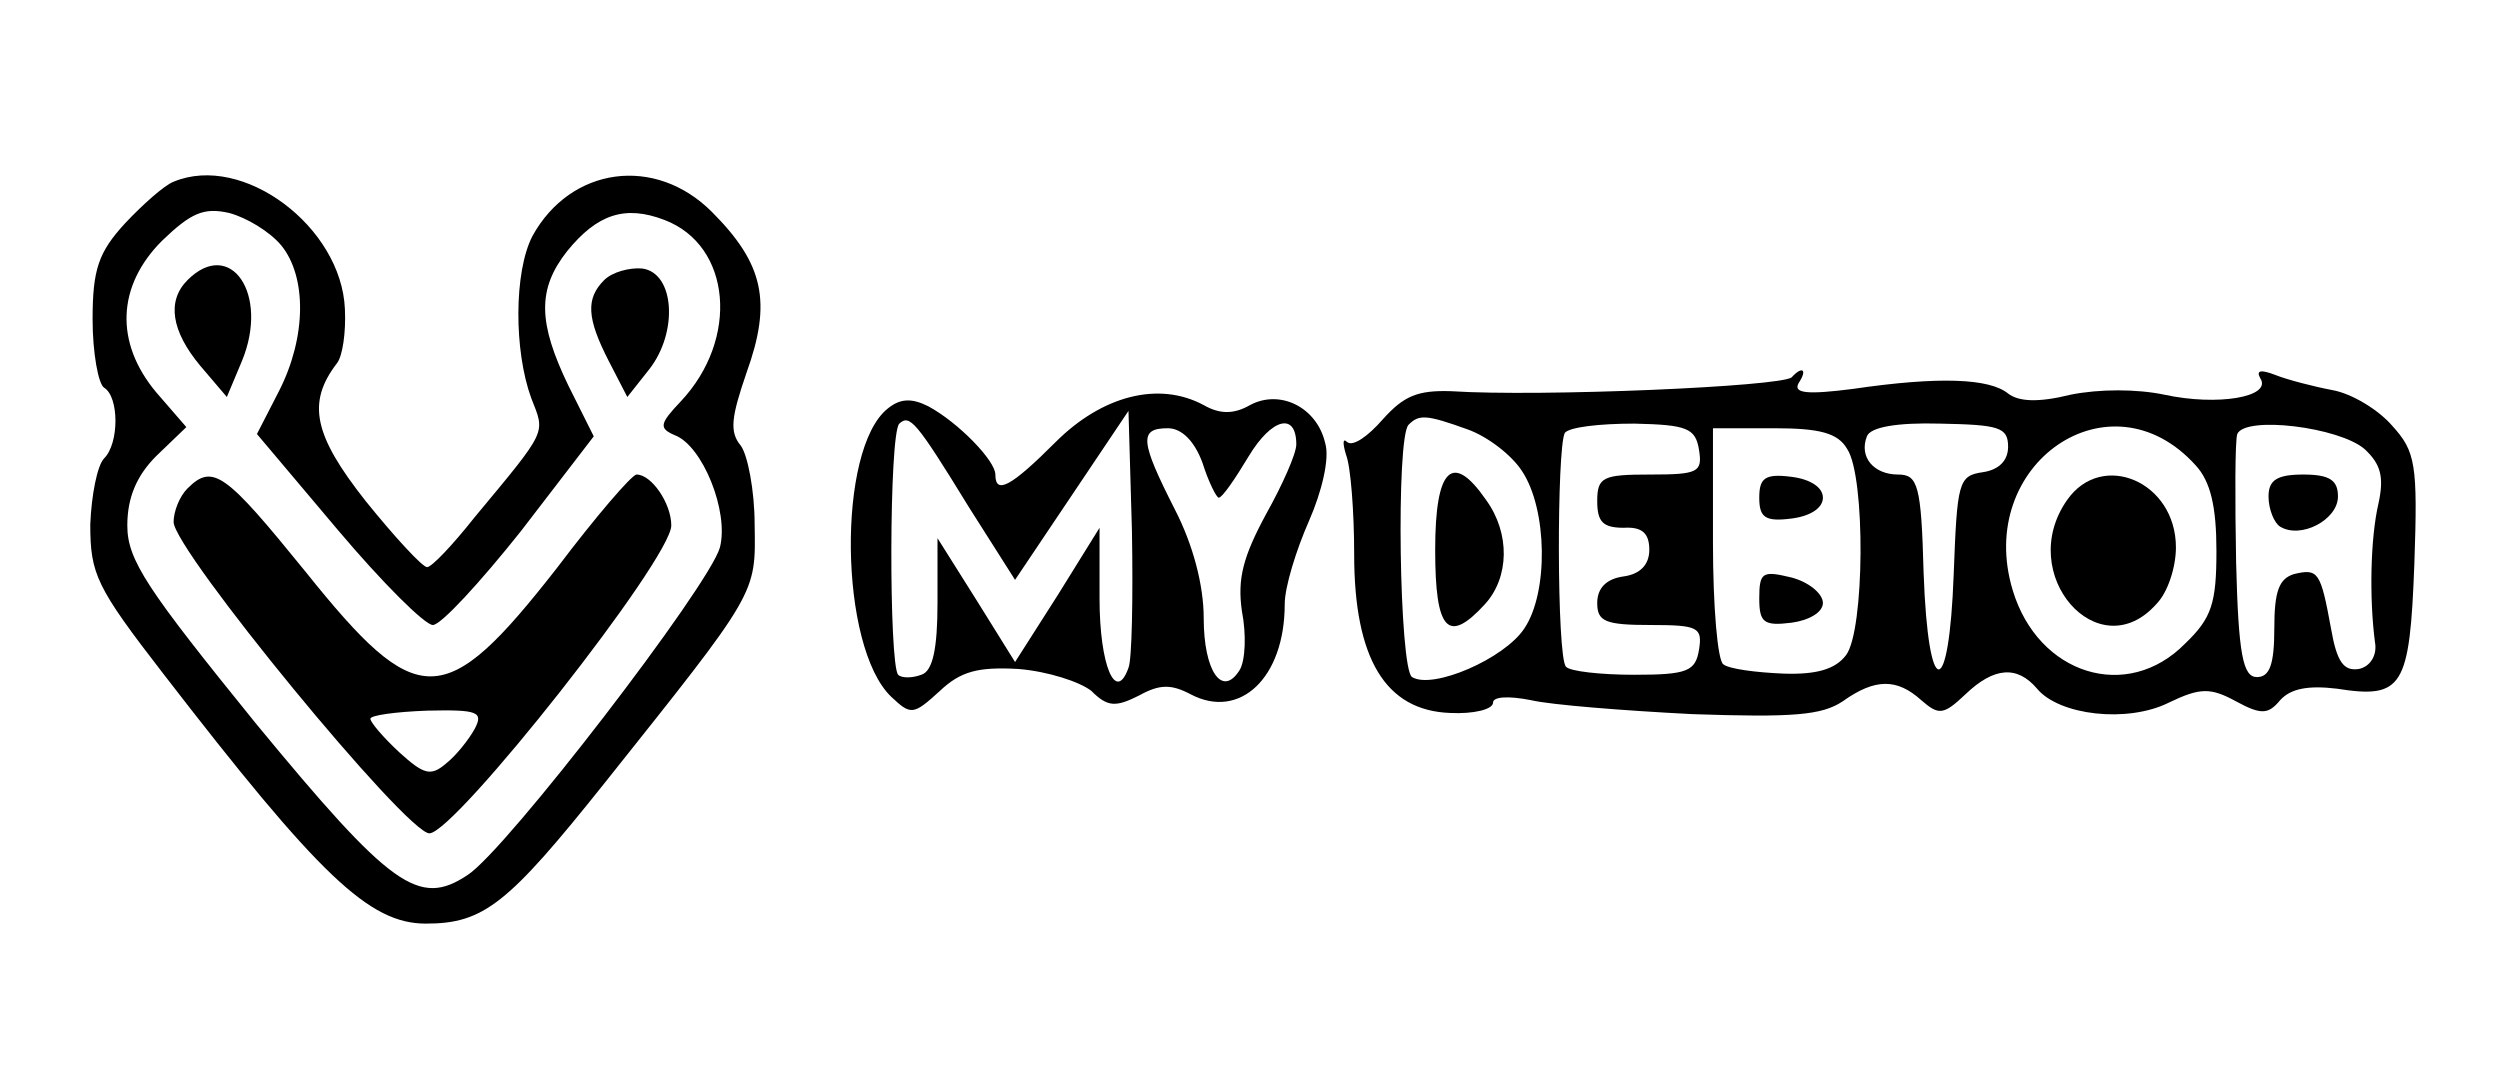 <?xml version="1.0" standalone="no"?>
<!DOCTYPE svg PUBLIC "-//W3C//DTD SVG 20010904//EN"
 "http://www.w3.org/TR/2001/REC-SVG-20010904/DTD/svg10.dtd">
<svg version="1.0" xmlns="http://www.w3.org/2000/svg"
 width="216pt" height="92pt" viewBox="0 0 216 92"
 preserveAspectRatio="xMidYMid meet">
<g transform="translate(0,92) scale(0.1,-0.1)"
fill="#000000" stroke="none">
<path d="M150 763 c-8 -3 -27 -20 -42 -36 -23 -25 -28 -40 -28 -83 0 -29 5
-56 10 -59 13 -8 13 -48 0 -61 -6 -6 -11 -32 -12 -57 0 -43 5 -54 63 -129 135
-175 178 -216 227 -216 50 0 71 17 154 121 133 167 131 163 130 224 0 29 -6
60 -12 68 -10 12 -8 25 5 63 22 61 15 94 -30 139 -49 49 -122 39 -155 -21 -16
-31 -16 -99 -1 -140 12 -31 15 -26 -49 -103 -19 -24 -37 -43 -41 -43 -4 0 -28
26 -53 57 -45 57 -51 85 -25 119 5 6 8 27 7 47 -3 71 -88 135 -148 110z m93
-55 c22 -27 22 -79 -2 -126 l-19 -37 70 -83 c38 -45 75 -82 82 -82 7 0 41 37
76 81 l63 82 -22 44 c-26 54 -27 83 -1 116 26 32 50 40 84 27 58 -22 65 -103
14 -157 -18 -19 -19 -23 -5 -29 24 -9 47 -66 39 -97 -9 -33 -185 -262 -218
-283 -42 -28 -66 -11 -183 131 -94 116 -111 141 -111 171 0 24 8 43 25 60 l26
25 -26 30 c-36 43 -34 92 5 131 25 24 36 29 58 24 15 -4 35 -16 45 -28z"/>
<path d="M162 678 c-18 -18 -14 -44 11 -74 l23 -27 13 31 c24 58 -10 107 -47
70z"/>
<path d="M522 678 c-16 -16 -15 -33 4 -70 l16 -31 19 24 c25 32 22 83 -6 87
-11 1 -26 -3 -33 -10z"/>
<path d="M162 498 c-7 -7 -12 -20 -12 -29 0 -24 201 -269 221 -269 22 0 209
237 209 266 0 19 -17 44 -30 44 -4 0 -35 -36 -69 -81 -97 -124 -120 -124 -217
-3 -69 85 -80 94 -102 72z m248 -208 c-5 -9 -16 -23 -25 -30 -13 -11 -19 -9
-40 10 -14 13 -25 26 -25 29 0 3 22 6 49 7 44 1 49 -1 41 -16z"/>
<path d="M1548 594 c-9 -8 -217 -17 -294 -12 -29 1 -41 -4 -59 -24 -13 -15
-26 -24 -31 -20 -4 4 -4 -1 -1 -11 4 -10 7 -49 7 -86 0 -90 27 -135 83 -137
20 -1 37 3 37 9 0 5 13 6 33 2 17 -4 80 -9 139 -12 87 -3 112 -1 130 11 28 20
47 20 68 1 15 -13 19 -13 38 5 25 24 45 25 62 5 19 -23 78 -30 114 -12 27 13
36 13 58 1 22 -12 28 -11 38 1 9 10 24 13 49 10 57 -9 63 1 67 108 3 86 1 97
-19 119 -12 14 -35 28 -52 31 -16 3 -39 9 -49 13 -13 5 -17 4 -13 -3 10 -16
-37 -24 -83 -14 -24 5 -56 5 -81 0 -28 -7 -45 -6 -54 1 -16 13 -59 15 -134 4
-39 -5 -52 -4 -47 5 8 12 3 15 -6 5z m-280 -45 c17 -6 38 -22 47 -36 22 -33
23 -105 2 -136 -17 -26 -79 -53 -97 -42 -11 7 -14 207 -3 218 9 9 15 9 51 -4z
m200 -18 c3 -19 -1 -21 -42 -21 -41 0 -46 -2 -46 -23 0 -18 5 -23 23 -23 16 1
22 -5 22 -19 0 -13 -8 -21 -22 -23 -15 -2 -23 -10 -23 -23 0 -16 7 -19 46 -19
41 0 45 -2 42 -21 -3 -19 -10 -22 -56 -22 -29 0 -56 3 -59 7 -8 8 -8 189 -1
202 4 5 30 8 60 8 46 -1 53 -4 56 -23z m267 3 c0 -12 -8 -20 -22 -22 -21 -3
-22 -9 -25 -88 -4 -110 -22 -110 -26 1 -2 76 -5 85 -22 85 -21 0 -34 15 -27
33 3 8 26 12 63 11 51 -1 59 -3 59 -20z m162 -16 c13 -14 18 -36 18 -74 0 -45
-4 -58 -27 -80 -50 -51 -127 -27 -149 46 -33 109 84 190 158 108z m146 14 c14
-13 17 -24 12 -47 -7 -30 -8 -82 -3 -120 2 -11 -4 -21 -14 -23 -13 -2 -19 6
-24 35 -9 49 -11 52 -32 47 -13 -4 -17 -15 -17 -47 0 -31 -4 -42 -15 -42 -12
0 -16 19 -18 99 -1 55 -1 105 1 111 7 16 88 6 110 -13z m-447 0 c16 -24 15
-157 -1 -178 -9 -12 -25 -17 -54 -16 -24 1 -47 4 -52 8 -5 3 -9 50 -9 105 l0
99 53 0 c39 0 55 -4 63 -18z"/>
<path d="M1240 445 c0 -70 11 -82 43 -47 21 23 22 61 1 90 -29 42 -44 28 -44
-43z"/>
<path d="M1786 488 c-45 -64 27 -146 77 -90 10 10 17 32 17 49 0 57 -64 84
-94 41z"/>
<path d="M1960 491 c0 -11 5 -23 10 -26 18 -11 50 6 50 26 0 14 -7 19 -30 19
-23 0 -30 -5 -30 -19z"/>
<path d="M1520 490 c0 -17 5 -21 28 -18 16 2 27 9 27 18 0 9 -11 16 -27 18
-23 3 -28 -1 -28 -18z"/>
<path d="M1520 403 c0 -21 4 -24 28 -21 15 2 27 9 27 17 0 8 -12 18 -27 22
-25 6 -28 5 -28 -18z"/>
<path d="M767 567 c-44 -35 -42 -206 3 -249 17 -16 19 -16 42 5 18 17 33 21
68 19 25 -2 53 -11 63 -19 14 -14 21 -14 41 -4 18 10 28 10 45 1 42 -22 81 14
81 78 0 15 10 47 21 72 11 25 18 54 14 67 -7 31 -39 47 -65 33 -14 -8 -26 -8
-40 0 -39 21 -88 8 -128 -32 -38 -38 -52 -46 -52 -28 0 12 -32 45 -58 59 -14
7 -24 7 -35 -2z m70 -85 l40 -63 49 73 49 73 3 -104 c1 -58 0 -111 -3 -118
-11 -31 -25 2 -25 60 l0 61 -36 -58 -37 -58 -33 53 -34 54 0 -56 c0 -39 -4
-59 -14 -62 -8 -3 -17 -3 -20 0 -8 9 -8 208 1 217 9 8 14 3 60 -72z m283 54
c0 -8 -12 -35 -26 -60 -20 -37 -25 -56 -21 -84 4 -20 3 -43 -2 -51 -15 -24
-31 -1 -31 45 0 28 -9 63 -25 94 -30 59 -31 70 -6 70 12 0 23 -11 30 -30 5
-16 12 -30 14 -30 3 0 14 16 26 36 20 33 41 38 41 10z"/>
</g>
</svg>

